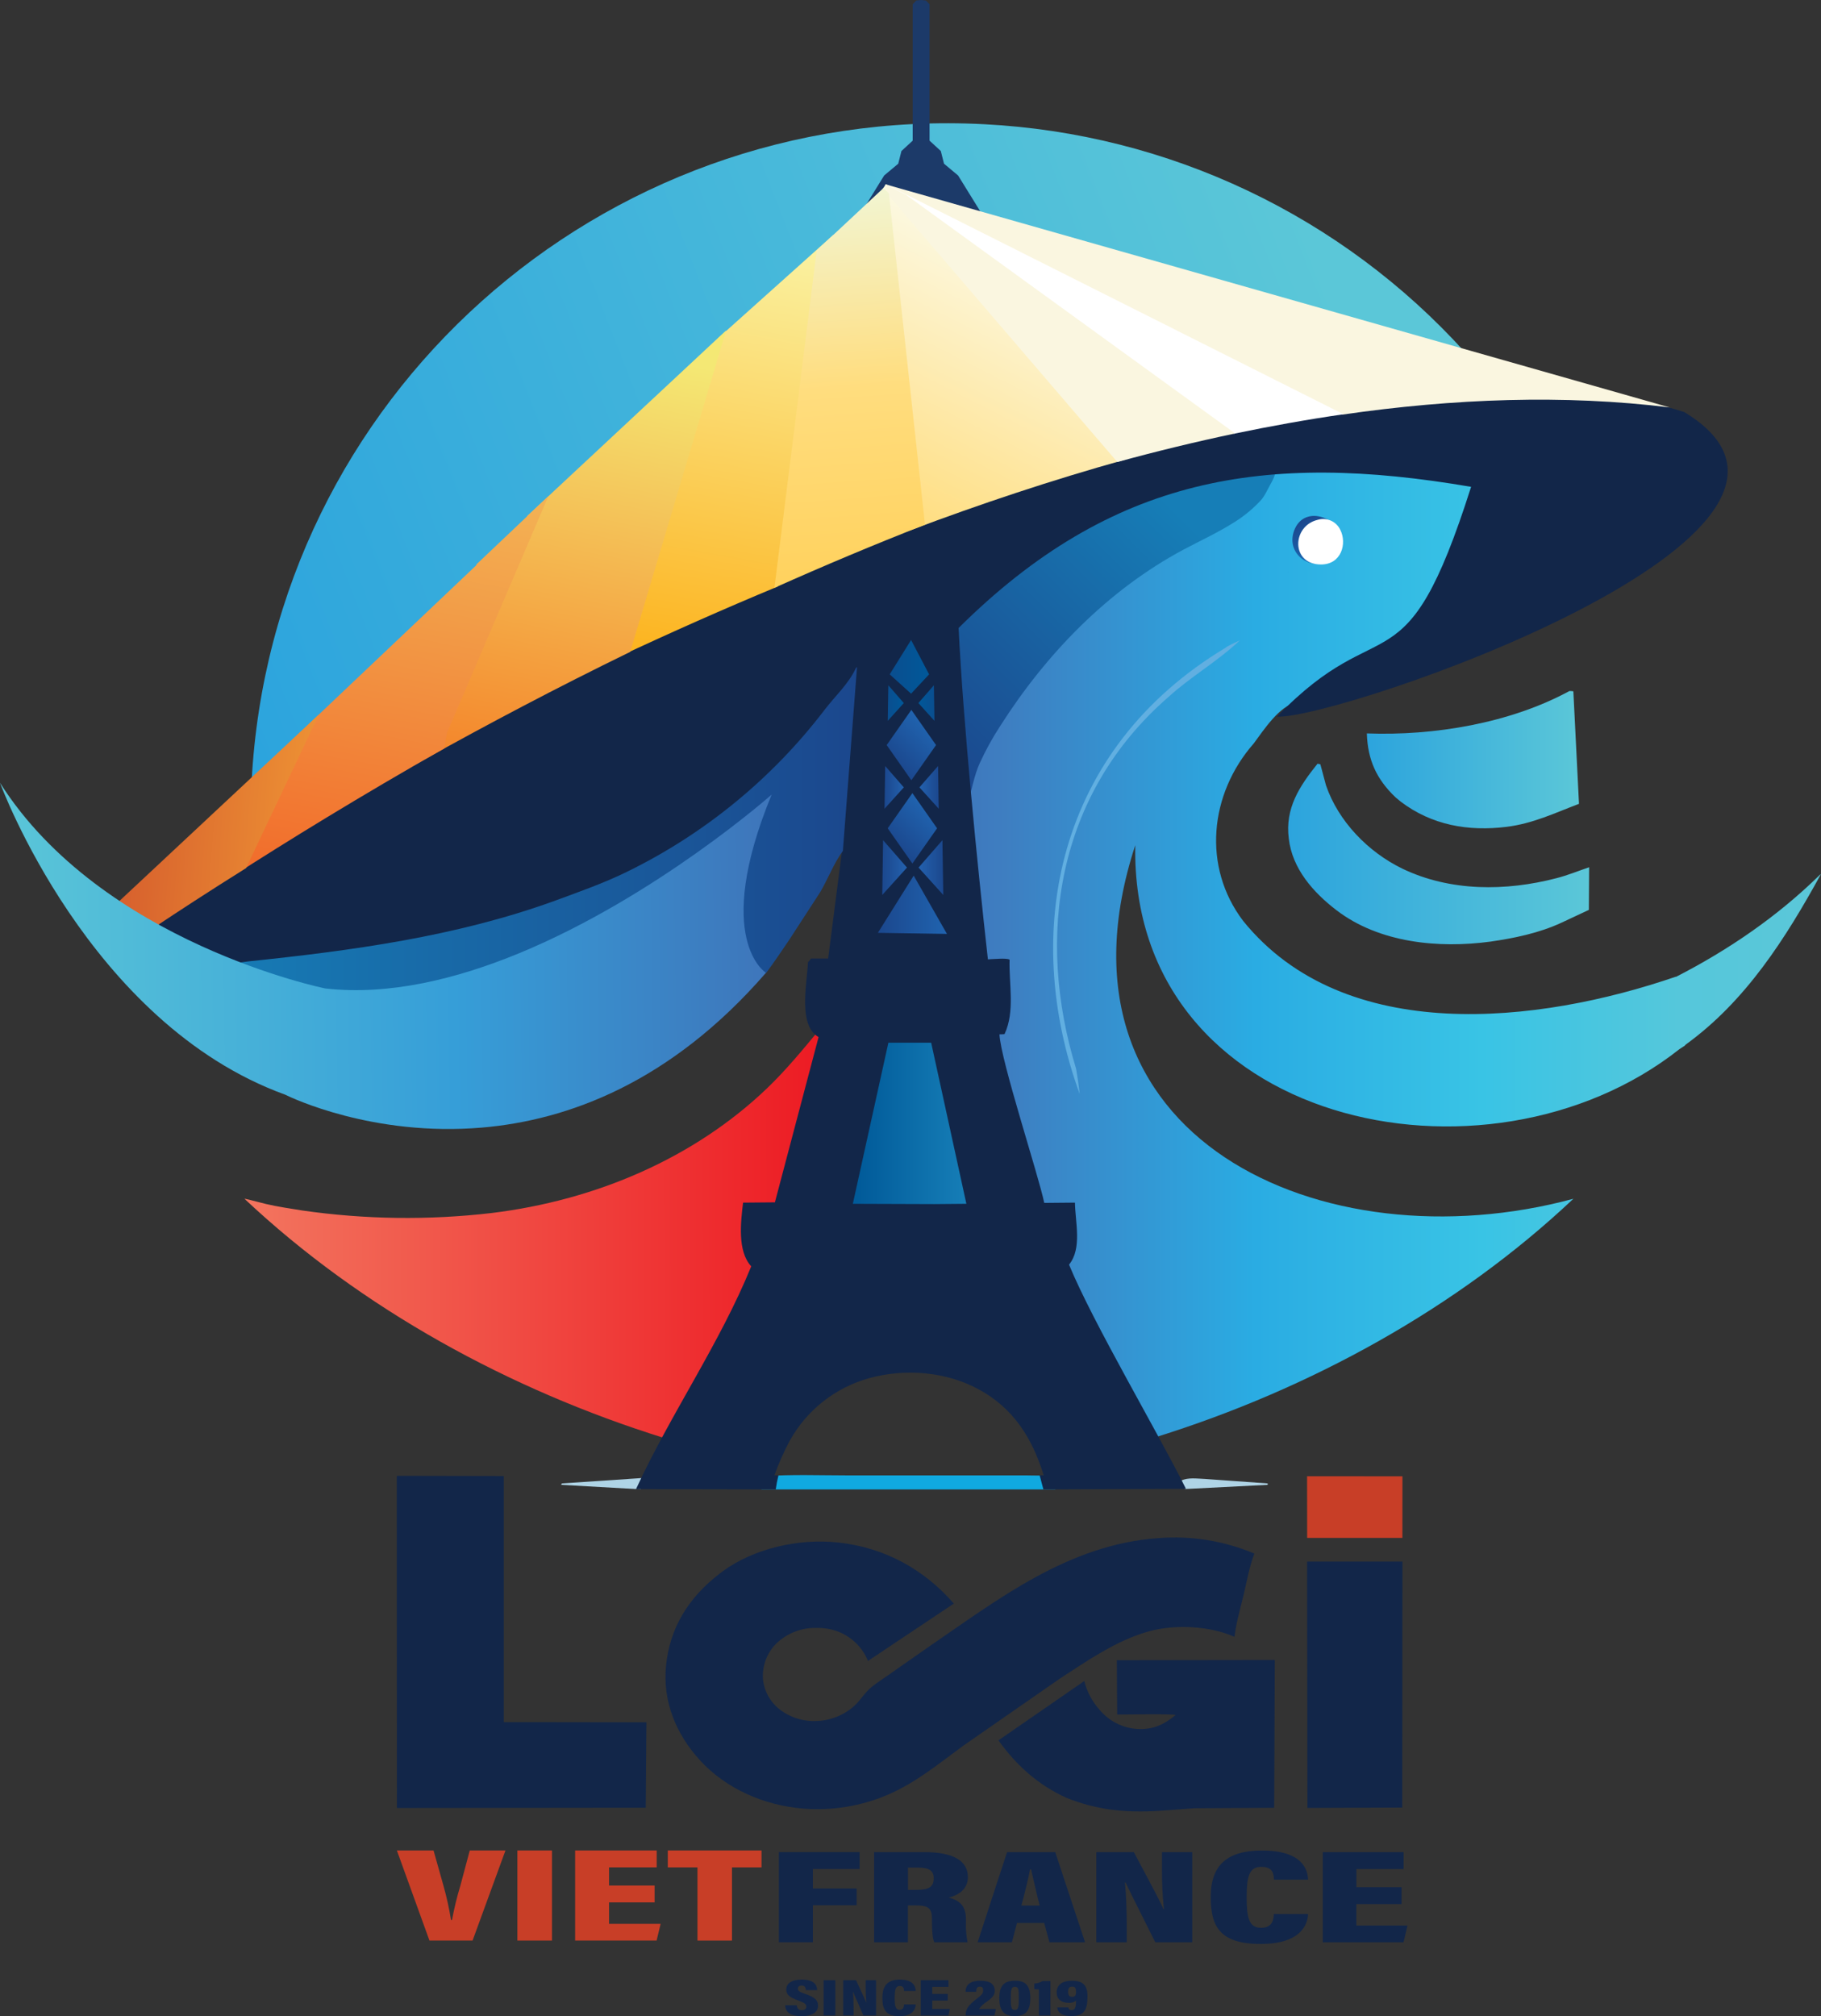 <?xml version="1.0" encoding="UTF-8"?>
<svg id="Layer_1" data-name="Layer 1" xmlns="http://www.w3.org/2000/svg" xmlns:xlink="http://www.w3.org/1999/xlink" viewBox="0 0 337.865 373.978">
  <rect x="0" y="0" width="337.865" height="373.978" fill="#333333" stroke="none"/>
  <defs>
    <style>
      .cls-1 {
        fill: url(#linear-gradient-27);
      }

      .cls-2 {
        fill: url(#linear-gradient-24);
      }

      .cls-3 {
        fill: #122649;
      }

      .cls-4 {
        fill: #fff;
      }

      .cls-5 {
        fill: #1c3a69;
      }

      .cls-6 {
        fill: url(#linear-gradient-20);
      }

      .cls-7 {
        fill: url(#linear-gradient-5);
      }

      .cls-8 {
        fill: url(#linear-gradient-6);
      }

      .cls-9 {
        fill: url(#linear-gradient-23);
      }

      .cls-10 {
        fill: url(#linear-gradient-15);
      }

      .cls-11 {
        fill: url(#linear-gradient-8);
      }

      .cls-12 {
        fill: url(#linear-gradient);
      }

      .cls-13 {
        fill: url(#linear-gradient-7);
      }

      .cls-14 {
        fill: url(#linear-gradient-14);
      }

      .cls-15 {
        fill: url(#linear-gradient-18);
      }

      .cls-16 {
        fill: url(#linear-gradient-26);
      }

      .cls-17 {
        fill: url(#linear-gradient-9);
      }

      .cls-18 {
        fill: url(#linear-gradient-10);
      }

      .cls-19 {
        fill: url(#linear-gradient-2);
      }

      .cls-20 {
        fill: url(#linear-gradient-16);
      }

      .cls-21 {
        fill: #afd4e6;
      }

      .cls-22 {
        fill: url(#linear-gradient-12);
      }

      .cls-23 {
        fill: #faf6e0;
      }

      .cls-24 {
        fill: url(#linear-gradient-28);
      }

      .cls-25 {
        fill: url(#linear-gradient-11);
      }

      .cls-26 {
        fill: #61afe1;
      }

      .cls-27 {
        fill: url(#linear-gradient-4);
      }

      .cls-28 {
        fill: url(#linear-gradient-19);
      }

      .cls-29 {
        fill: #10a9e0;
      }

      .cls-30 {
        fill: none;
      }

      .cls-31 {
        fill: url(#linear-gradient-25);
      }

      .cls-32 {
        fill: url(#linear-gradient-3);
      }

      .cls-33 {
        fill: url(#linear-gradient-17);
      }

      .cls-34 {
        fill: url(#linear-gradient-21);
      }

      .cls-35 {
        fill: url(#linear-gradient-13);
      }

      .cls-36 {
        fill: #c83e27;
      }

      .cls-37 {
        fill: url(#linear-gradient-22);
      }
    </style>
    <linearGradient id="linear-gradient" x1="36.952" y1="254.963" x2="235.714" y2="345.098" gradientTransform="translate(-13.961 365.357) rotate(3.018) scale(1 -1)" gradientUnits="userSpaceOnUse">
      <stop offset="0" stop-color="#2ca4dd"/>
      <stop offset="1" stop-color="#5bc7d8"/>
    </linearGradient>
    <linearGradient id="linear-gradient-2" x1="176.079" y1="200.834" x2="337.865" y2="200.834" gradientTransform="translate(0 377.822) scale(1 -1)" gradientUnits="userSpaceOnUse">
      <stop offset="0" stop-color="#3e76bb"/>
      <stop offset=".064" stop-color="#3e7ec1"/>
      <stop offset=".351" stop-color="#2aace3"/>
      <stop offset=".612" stop-color="#39c4e5"/>
      <stop offset=".837" stop-color="#55c7db"/>
      <stop offset="1" stop-color="#5bc7d8"/>
    </linearGradient>
    <linearGradient id="linear-gradient-3" x1="887.345" y1="-1100.86" x2="778.873" y2="-1100.634" gradientTransform="translate(-736.135 1329.6)" gradientUnits="userSpaceOnUse">
      <stop offset="0" stop-color="#ed1c24"/>
      <stop offset="1" stop-color="#f37760"/>
    </linearGradient>
    <linearGradient id="linear-gradient-4" x1="253.601" y1="236.911" x2="292.962" y2="236.911" gradientTransform="translate(0 377.822) scale(1 -1)" xlink:href="#linear-gradient"/>
    <linearGradient id="linear-gradient-5" x1="239.001" y1="219.415" x2="294.844" y2="219.415" gradientTransform="translate(0 377.822) scale(1 -1)" xlink:href="#linear-gradient"/>
    <linearGradient id="linear-gradient-6" x1="238.986" y1="-699.523" x2="239.034" y2="-699.446" gradientTransform="translate(0 805.6)" gradientUnits="userSpaceOnUse">
      <stop offset="0" stop-color="#1b478d"/>
      <stop offset="1" stop-color="#1b69b3"/>
    </linearGradient>
    <linearGradient id="linear-gradient-7" x1="164.004" y1="229.239" x2="166.827" y2="229.239" gradientTransform="translate(0 377.822) scale(1 -1)" gradientUnits="userSpaceOnUse">
      <stop offset="0" stop-color="#1b478d"/>
      <stop offset="1" stop-color="#2361ae"/>
    </linearGradient>
    <linearGradient id="linear-gradient-8" x1="241.904" y1="-709.327" x2="245.621" y2="-703.324" xlink:href="#linear-gradient-6"/>
    <linearGradient id="linear-gradient-9" x1="171.221" y1="762.375" x2="217.174" y2="808.259" gradientTransform="translate(0 901.822) scale(1 -1)" gradientUnits="userSpaceOnUse">
      <stop offset="0" stop-color="#1b478d"/>
      <stop offset="1" stop-color="#167eb7"/>
    </linearGradient>
    <linearGradient id="linear-gradient-10" x1="159.012" y1="223.153" x2="35.782" y2="223.153" gradientTransform="translate(0 377.822) scale(1 -1)" xlink:href="#linear-gradient-9"/>
    <linearGradient id="linear-gradient-11" x1="158.233" y1="169.44" x2="179.298" y2="169.44" gradientTransform="translate(0 377.822) scale(1 -1)" gradientUnits="userSpaceOnUse">
      <stop offset=".006" stop-color="#005998"/>
      <stop offset="1" stop-color="#167eb7"/>
    </linearGradient>
    <linearGradient id="linear-gradient-12" x1="356.119" y1="247.411" x2="359.1" y2="247.411" gradientTransform="translate(529.495 377.822) rotate(-180)" gradientUnits="userSpaceOnUse">
      <stop offset="0" stop-color="#0a4e8f"/>
      <stop offset="1" stop-color="#005899"/>
    </linearGradient>
    <linearGradient id="linear-gradient-13" x1="440.427" y1="531.505" x2="449.66" y2="531.505" gradientTransform="translate(230.23 828.728) rotate(-45) scale(1 -1)" gradientUnits="userSpaceOnUse">
      <stop offset="0" stop-color="#1b478d"/>
      <stop offset="1" stop-color="#2063af"/>
    </linearGradient>
    <linearGradient id="linear-gradient-14" x1="164.109" y1="231.771" x2="167.692" y2="231.771" xlink:href="#linear-gradient-7"/>
    <linearGradient id="linear-gradient-15" x1="514.899" y1="231.771" x2="518.482" y2="231.771" gradientTransform="translate(689.074 377.822) rotate(-180)" xlink:href="#linear-gradient-7"/>
    <linearGradient id="linear-gradient-16" x1="429.645" y1="520.453" x2="438.877" y2="520.453" xlink:href="#linear-gradient-13"/>
    <linearGradient id="linear-gradient-17" x1="163.688" y1="216.894" x2="168.279" y2="216.894" xlink:href="#linear-gradient-7"/>
    <linearGradient id="linear-gradient-18" x1="514.056" y1="216.894" x2="518.647" y2="216.894" gradientTransform="translate(689.074 377.822) rotate(-180)" xlink:href="#linear-gradient-7"/>
    <linearGradient id="linear-gradient-19" x1="162.88" y1="209.995" x2="175.696" y2="209.995" gradientTransform="translate(0 377.822) scale(1 -1)" xlink:href="#linear-gradient-13"/>
    <linearGradient id="linear-gradient-20" x1="164.712" x2="167.692" gradientTransform="translate(0 377.822) scale(1 -1)" xlink:href="#linear-gradient-12"/>
    <linearGradient id="linear-gradient-21" x1="165.074" y1="254.129" x2="172.383" y2="254.129" gradientTransform="translate(0 377.822) scale(1 -1)" xlink:href="#linear-gradient-12"/>
    <linearGradient id="linear-gradient-22" x1="167.206" y1="280.432" x2="192.205" y2="329.495" gradientTransform="translate(0 377.822) scale(1 -1)" gradientUnits="userSpaceOnUse">
      <stop offset="0" stop-color="#ffdd7e"/>
      <stop offset="1" stop-color="#fcf9e3"/>
    </linearGradient>
    <linearGradient id="linear-gradient-23" x1="131.201" y1="250.768" x2="144.669" y2="327.332" gradientTransform="translate(-16.273 390.528) rotate(.343) scale(1.084 -1.069) skewX(.106)" gradientUnits="userSpaceOnUse">
      <stop offset="0" stop-color="#fcb31e"/>
      <stop offset="1" stop-color="#faf4a6"/>
    </linearGradient>
    <linearGradient id="linear-gradient-24" x1="162.171" y1="267.568" x2="159.398" y2="339.858" gradientTransform="translate(-7.533 388.084) rotate(-1.928) scale(1.072 -1.019) skewX(.214)" gradientUnits="userSpaceOnUse">
      <stop offset="0" stop-color="#ffd15c"/>
      <stop offset=".51" stop-color="#ffdd7e"/>
      <stop offset="1" stop-color="#f2f5d1"/>
    </linearGradient>
    <linearGradient id="linear-gradient-25" x1="97.533" y1="223.385" x2="113.399" y2="308.207" gradientTransform="translate(-1.888 377.993) rotate(.396) scale(1 -1.019)" gradientUnits="userSpaceOnUse">
      <stop offset="0" stop-color="#f47c24"/>
      <stop offset="1" stop-color="#f4e874"/>
    </linearGradient>
    <linearGradient id="linear-gradient-26" x1="62.152" y1="196.193" x2="90.516" y2="347.83" gradientTransform="translate(0 377.822) scale(1 -1)" gradientUnits="userSpaceOnUse">
      <stop offset="0" stop-color="#f15d22"/>
      <stop offset="1" stop-color="#f4e874"/>
    </linearGradient>
    <linearGradient id="linear-gradient-27" x1="14.594" y1="223.573" x2="51.653" y2="223.573" gradientTransform="translate(-9.149 381.235) rotate(4.126) scale(.973 -1.024)" gradientUnits="userSpaceOnUse">
      <stop offset="0" stop-color="#d65e2d"/>
      <stop offset="1" stop-color="#ed9134"/>
    </linearGradient>
    <linearGradient id="linear-gradient-28" x1="141.87" y1="201.818" x2="-1.244" y2="199.942" gradientTransform="translate(0 377.822) scale(1 -1)" gradientUnits="userSpaceOnUse">
      <stop offset="0" stop-color="#3e76bb"/>
      <stop offset=".403" stop-color="#369ed8"/>
      <stop offset="1" stop-color="#5bc7d8"/>
    </linearGradient>
  </defs>
  <path class="cls-12" d="M182.639,23.044c-71.321-3.744-132.187,50.789-135.947,121.801-.1,1.889-.15,3.769-.168,5.643l225.333-85.101c-22.908-25.356-55.01-40.592-89.219-42.343Z"/>
  <path class="cls-21" d="M118.892,276.254l-14.793-.833,.157-.26,15.473-1.041-.836,2.134Z"/>
  <path class="cls-21" d="M219.153,274.641c1.255-.625,2.98-.364,4.391-.312l11.657,.833v.26l-15.368,.781-.68-1.561Z"/>
  <path class="cls-19" d="M337.656,162.272c-7.878,7.738-17.006,13.962-26.708,18.933l-.004-.043c-25.421,8.738-61.462,12.911-80.292-10.339-7.593-10.004-6.281-23.522,1.966-32.921,1.83-2.468,4.809-7.044,7.869-7.56,5.021-5.038,11.403-7.56,17.609-10.59,10.585-6.295,14.037-18.874,17.93-29.661-40.047-6.534-69.593-2.181-99.946,26.267,.925,17.397,3.648,44.377,5.646,61.724,.889,0,3.502-.313,4.182,.052,.052,4.386,.523,9.243-.209,13.577-.545,.288-1.167,.398-1.777,.313,.273,4.794,7.599,26.28,8.73,31.436l5.959-.052c.13,3.712,1.306,8.497-1.15,11.54,.081,.483,.259,.945,.523,1.358,1.259,2.882,14.718,26.848,16.571,30.235,28.405-8.877,55.799-23.838,77.364-44.178-46.438,12.543-99.043-11.248-81.285-65.588-.937,51.986,65.16,66.17,100.992,37.809l0,.008c.339-.235,.702-.445,1.045-.688l-.011-.069c11.232-8.079,18.68-19.836,25.207-31.72-.059,.065-.13,.118-.209,.157Z"/>
  <path class="cls-36" d="M79.683,359.958l-6.047-16.717h6.802l1.83,6.498c.596,2.106,1.068,4.245,1.413,6.405h.184c.396-2.146,.913-4.268,1.547-6.357l1.749-6.546h6.622l-6.103,16.717h-7.998Z"/>
  <path class="cls-36" d="M102.413,343.242v16.717h-6.418v-16.717h6.418Z"/>
  <path class="cls-36" d="M121.455,352.873h-8.456v3.984h9.573l-.749,3.101h-15.115v-16.717h15.132v3.142h-8.841v3.363h8.456v3.126Z"/>
  <path class="cls-36" d="M129.409,346.384h-5.507v-3.142h17.389v3.142h-5.478v13.574h-6.403v-13.574Z"/>
  <polygon class="cls-36" points="260.208 273.842 242.513 273.83 242.529 285.263 260.198 285.263 260.208 273.842"/>
  <path class="cls-32" d="M56.082,224.534c11.635,1.673,23.44,1.831,35.117,.471,19.369-2.353,37.588-10.197,51.094-23.113,3.618-3.467,6.75-7.302,9.906-11.104,.035,.259,.061,.523,.105,.779,.548,.289,1.175,.4,1.789,.315-.273,4.783-7.548,26.101-8.762,31.467l-4.36,.034-.005,.044-1.662-.015c-.131,3.73-1.315,8.537,1.158,11.595-.082,.485-.261,.949-.526,1.364-1.267,2.896-14.818,26.974-16.683,30.377-28.598-8.919-56.178-23.95-77.891-44.385,.059,.006,.121,.011,.181,.017,1.353,.3,2.698,.69,3.815,.951,2.241,.523,4.483,.837,6.724,1.203Z"/>
  <path class="cls-27" d="M291.185,128.18c.245-.009,.49,.009,.732,.052l1.045,20.871c-4.548,1.718-8.468,3.643-13.434,4.268-7.109,.885-13.905-.312-19.655-4.684l-.941-.781c-3.555-3.383-5.175-6.974-5.332-11.867,12.441,.468,26.555-1.874,37.584-7.859Z"/>
  <path class="cls-7" d="M244.453,141.66l.523,.104,1.045,3.904c2.3,6.714,7.841,12.387,14.166,15.458,8.886,4.268,19.184,4.216,28.593,1.77,2.039-.52,4.077-1.353,6.064-2.03l-.052,7.911-5.123,2.394c-4.025,1.874-8.73,2.863-13.121,3.487-9.618,1.301-20.648,.26-28.593-5.829-4.286-3.279-8.207-7.703-8.834-13.272-.732-5.621,1.986-9.733,5.332-13.897Z"/>
  <path class="cls-8" d="M239.016,106.164h0v-.104c0,.052-.052,.104,0,.104Z"/>
  <path class="cls-13" d="M164.161,144.679l2.666,3.851-1.359,2.29-1.15,1.613-.314,.052,.157-7.807Z"/>
  <path class="cls-26" d="M216.779,129.295c4.103-3.757,8.915-6.438,13.269-10.523-.839,.39-1.677,.78-2.47,1.221-.057,.038-.063,.082-.12,.12-31.424,18.826-38.122,52.692-27.13,82.82-.176-1.548-.398-3.146-.677-4.707-7.487-24.444-3.667-50.856,17.128-68.931Z"/>
  <path class="cls-29" d="M194.883,273.459l.913,2.811h-54.512c.136-.827,.327-1.644,.571-2.446,5.023-.364,10.16-.156,15.183-.156h33.221c1.541-0,3.197,.156,4.624-.208Z"/>
  <path class="cls-3" d="M144.511,343.556h14.981v3.134h-8.676v3.602h8.129v3.11h-8.129v6.871h-6.305v-16.717Z"/>
  <path class="cls-3" d="M168.454,353.432v6.84h-6.277v-16.717h9.348c5.34,0,8.06,1.602,8.06,4.629,0,2.314-1.885,3.398-3.552,3.796,2.165,.584,3.187,1.659,3.187,4.063v.581c-.041,1.223,.058,2.447,.297,3.647h-6.171c-.323-.646-.434-2.133-.434-3.767v-.575c0-1.977-.66-2.498-3.09-2.498h-1.369Zm.014-2.876h1.474c2.378,0,3.295-.519,3.295-2.153,0-1.377-.805-1.98-2.892-1.98h-1.877v4.133Z"/>
  <path class="cls-3" d="M188.689,356.694l-.942,3.578h-6.361l5.461-16.717h8.939l5.531,16.717h-6.607l-.971-3.578h-5.05Zm4.208-3.231c-.628-2.439-1.234-5.159-1.585-6.697h-.209c-.271,1.603-.946,4.256-1.601,6.697h3.395Z"/>
  <path class="cls-3" d="M203.411,360.272v-16.717h6.959c4.208,7.879,5.185,9.773,5.47,10.537h.113c-.27-2.48-.39-4.973-.361-7.467v-3.069h5.616v16.717h-6.857c-4.372-8.689-5.193-10.373-5.505-11.096h-.127c.219,2.011,.334,5.108,.334,7.842v3.253h-5.643Z"/>
  <path class="cls-3" d="M242.701,355.033c-.08,1.73-1.105,5.554-8.814,5.554-7.648,0-9.25-3.364-9.25-8.699,0-6.049,3.178-8.63,9.509-8.63,7.386,0,8.476,3.412,8.556,5.405h-6.337c-.053-.934-.094-2.38-2.316-2.38-2.18,0-2.743,1.527-2.743,5.618,0,3.591,.334,5.692,2.664,5.692,2.169,0,2.304-1.557,2.383-2.56h6.349Z"/>
  <path class="cls-3" d="M260.04,353.187h-8.381v3.984h9.488l-.742,3.101h-14.981v-16.717h14.998v3.142h-8.762v3.363h8.381v3.126Z"/>
  <path class="cls-3" d="M147.835,371.961c.055,.537,.276,.907,.927,.907,.632,0,.835-.294,.835-.666,0-.453-.33-.719-1.445-1.114-1.647-.587-2.269-1.082-2.269-2.043,0-1.119,.991-1.853,2.869-1.853,2.209,0,2.841,.953,2.859,1.957h-2.097c-.036-.456-.157-.847-.776-.847-.484,0-.701,.217-.701,.582,0,.375,.212,.568,1.243,.924,1.757,.61,2.503,1.127,2.503,2.227,0,1.082-.916,1.943-3.044,1.943-2.305,0-3.009-.907-3.055-2.017h2.15Z"/>
  <path class="cls-3" d="M154.988,367.312v6.543h-2.178v-6.543h2.178Z"/>
  <path class="cls-3" d="M156.445,373.855v-6.543h2.383c1.441,3.084,1.776,3.825,1.873,4.124h.039c-.093-.971-.134-1.947-.124-2.923v-1.202h1.923v6.543h-2.348c-1.497-3.401-1.779-4.06-1.885-4.343h-.044c.075,.787,.115,1.999,.115,3.069v1.273h-1.933Z"/>
  <path class="cls-3" d="M169.904,371.805c-.028,.677-.379,2.173-3.019,2.173-2.619,0-3.168-1.317-3.168-3.405,0-2.368,1.089-3.378,3.257-3.378,2.529,0,2.903,1.336,2.93,2.116h-2.17c-.018-.365-.032-.931-.793-.931-.747,0-.94,.597-.94,2.199,0,1.405,.114,2.228,.912,2.228,.743,0,.789-.609,.816-1.002h2.175Z"/>
  <path class="cls-3" d="M175.844,371.082h-2.87v1.559h3.249l-.254,1.214h-5.131v-6.543h5.136v1.23h-3.001v1.316h2.87v1.224Z"/>
  <path class="cls-3" d="M179.165,373.855v-.081c.009-1.214,.634-1.913,2.048-3.016,.99-.779,1.2-.969,1.2-1.599,0-.38-.087-.657-.601-.657-.55,0-.671,.329-.689,.96h-1.977c.009-1.034,.563-2.057,2.752-2.057,1.944,0,2.664,.762,2.664,1.833,0,.767-.283,1.181-1.448,2.04-.58,.357-1.083,.824-1.482,1.375h3.144l-.258,1.202h-5.351Z"/>
  <path class="cls-3" d="M191.168,370.622c0,2.742-1.208,3.33-2.899,3.33-1.658,0-2.865-.61-2.865-3.351,0-2.769,1.441-3.197,2.903-3.197,1.521,0,2.861,.485,2.861,3.217Zm-3.633-.038c0,1.666,.06,2.247,.753,2.247,.679,0,.739-.578,.739-2.234,0-1.666-.055-2.064-.739-2.064-.628,0-.753,.461-.753,2.051h0Z"/>
  <path class="cls-3" d="M192.75,373.855v-4.833c-.245-.007-.639-.039-.857-.062v-1.031c.543-.011,1.073-.17,1.533-.458h1.469v6.384h-2.146Z"/>
  <path class="cls-3" d="M198.209,372.361c.046,.219,.134,.498,.647,.498,.812,0,.78-1.131,.794-1.762-.387,.307-.877,.453-1.37,.409-1.369,0-2.226-.668-2.226-1.94,0-1.333,.958-2.161,2.837-2.161,2.042,0,2.881,.885,2.881,2.864,0,2.659-.67,3.69-3.024,3.69-2.369,0-2.557-1.237-2.581-1.597l2.041-0Zm-.033-2.91c0,.666,.235,.944,.762,.944,.487,0,.712-.244,.712-.875,0-.672-.126-1.019-.734-1.019-.531-0-.74,.306-.74,.949Z"/>
  <path class="cls-3" d="M207.216,307.954l29.309-.041-.121,27.417-14.797,.082-6.794,.501c-6.056,.345-11.292-.173-16.899-2.414-5.286-2.362-9.418-6.126-12.662-10.682l15.921-11.001c.509,2.031,1.518,3.904,2.935,5.451,1.734,2.019,4.21,3.259,6.872,3.44,2.927,.167,4.992-.8,7.144-2.587-.605-.259-9.396-.082-10.845-.09l-.063-10.075Z"/>
  <path class="cls-3" d="M214.917,285.308c6.083-.485,12.193,.499,17.812,2.869-.913,2.39-1.388,5.113-1.978,7.594-.612,2.578-1.402,5.218-1.71,7.838-4.559-2.008-10.892-2.35-15.715-1.052-6.082,1.637-11.568,5.484-16.675,8.804l-17.95,12.466c-4.558,3.336-8.733,6.832-14.089,9.129-4.891,2.072-10.212,2.939-15.511,2.527-7.393-.585-14.414-3.727-19.194-8.927-4.56-4.961-6.966-11.065-6.334-17.548,.681-6.989,4.11-12.661,10.027-17.172l.493-.377c5.777-4.235,14.076-6.133,21.402-5.342,8.796,.949,16.027,5.08,21.478,11.329l-15.932,10.645c-.595-1.498-1.564-2.82-2.814-3.842-2.158-1.775-4.551-2.405-7.432-2.279-2.603,.109-5.069,1.192-6.905,3.033-1.639,1.721-2.486,4.044-2.339,6.411,.216,2.279,1.381,4.363,3.213,5.746,2.03,1.522,4.55,2.252,7.083,2.052,2.633-.159,5.119-1.264,6.997-3.109,.763-.784,1.362-1.693,2.12-2.478,1.051-1.09,2.557-1.988,3.81-2.883l7.488-5.236c12.803-8.759,25.983-19.06,42.655-20.196Z"/>
  <polygon class="cls-3" points="242.577 335.354 260.167 335.289 260.208 289.659 242.513 289.659 242.577 335.354"/>
  <polygon class="cls-3" points="100.304 319.441 93.472 319.441 93.472 273.795 73.62 273.756 73.647 335.369 119.813 335.318 119.938 319.468 100.304 319.441"/>
  <path class="cls-11" d="M248.791,99.034c-1.202-3.279-6.952-5.205-8.677-.625-1.777,4.788,4.13,8.328,7.632,4.632,1.359-1.353,1.516-2.758,1.045-4.008Z"/>
  <path class="cls-17" d="M228.3,88.267c-14.846,2.446-29.639,9.473-41.244,18.893l-9.932,8.796,1.673,24.462c.209,2.758,.105,5.569,.784,8.275,.784-2.29,1.15-4.84,2.195-7.13,1.097-2.399,2.372-4.713,3.816-6.922,8.521-13.376,19.968-25.191,33.978-32.686,3.136-1.666,6.43-3.175,9.461-5.101,1.791-1.117,3.425-2.465,4.861-4.008,.732-.781,1.307-2.082,1.882-3.123,.429-.711,.746-1.483,.941-2.29-2.819,.112-5.63,.391-8.416,.833Z"/>
  <path class="cls-4" d="M248.687,98.305c-.737-1.596-2.55-2.398-4.234-1.874-4.757,1.145-4.966,8.223,.575,8.275,3.868,.052,4.914-3.904,3.659-6.402Z"/>
  <polygon class="cls-30" points="168.072 36.117 247.924 76.578 164.512 34.313 168.072 36.117"/>
  <path class="cls-3" d="M312.481,76.424c-41.211-12.884-87.043,4.56-128.22,12.515-55.536,15.965-123.201,36.28-161.343,81.362,41.544,26.734,80.232,7.743,116.569-17.071-4.757,9.837-9.566,20.975-1.359,30.552,7.161-7.807,13.016-18.008,18.243-27.117l-2.718,21.131h-3.185c-.141,.255-.328,.483-.551,.671-.225,4.234-1.856,11.732,1.958,13.902l-8.102,30.656-5.907,.052c-.418,3.539-1.098,9.004,1.516,11.815-5.802,14.261-14.95,27.377-21.38,41.325l25.928,.052c.12-.882,.289-1.756,.505-2.619h-.748c.775-2.172,1.709-4.285,2.793-6.322,3.145-5.74,8.495-9.963,14.825-11.703,6.661-1.829,14.181-1.202,20.197,2.038,6.607,3.553,10.045,9.195,12.14,15.987h-.754l.702,2.619,26.45-.104c-5.171-10.418-17.225-30.754-21.694-41.586,2.457-3.019,1.15-7.859,1.098-11.503l-5.698,.052c-1.045-5.101-8.102-26.492-8.311-31.28,.315,.013,.631,.002,.944-.031,1.981-4.237,.789-9.332,.938-13.814-.68-.364-3.136-.052-4.025-.052-1.934-17.28-4.6-44.136-5.436-61.468,28.384-28.158,56.769-32.738,95.085-26.18-12.336,38.827-16.309,22.12-36.016,42.627,11.402,.556,112.478-34.157,75.556-56.508Z"/>
  <path class="cls-18" d="M158.797,123.924c-1.342,2.928-3.812,5.137-5.799,7.734-9.732,12.756-22.329,23.066-36.781,30.105-4.296,2.099-9.021,3.756-13.531,5.413-18.203,6.574-37.533,9.17-56.648,11.158-1.181,.11-3.436,.608-5.208,.773-1.665,.442-3.383,.884-5.047,1.16,2.455,1.005,4.965,1.871,7.517,2.596,2.47,.663,4.994,.994,7.464,1.712,2.685,0,5.477,.718,8.108,.884,6.639,.415,13.304,.081,19.867-.994,2.792-.939,5.853-1.381,8.699-2.265,7.049-2.089,13.826-5,20.189-8.673,4.671-2.707,9.021-5.911,13.585-8.838l12.028-6.905c1.826-1.05,3.759-2.872,5.692-3.591-2.9,6.574-7.947,16.517-5.638,23.919l.161,.442,.967,2.486c.775,1.543,1.658,3.029,2.644,4.447,.204-.305,.429-.594,.675-.866,.236-.259,.492-.5,.73-.757,.073-.078,.147-.158,.217-.239-.013,.004,.023-.064,.086-.169,.202-.333,.479-.615,.809-.823,.228-.291,.473-.569,.733-.832,.339-.734,1.037-1.24,1.842-1.335,1.46-1.978,2.838-4.007,4.183-5.999l5.853-9.004c1.45-2.486,2.524-5.358,4.188-7.623l2.631-34.138-.215,.221Z"/>
  <path class="cls-25" d="M164.828,193.415h7.94l6.531,29.88-5.955,.052-15.111-.052,6.595-29.88Z"/>
  <polygon class="cls-22" points="173.376 133.71 173.272 127.11 170.395 130.41 173.376 133.71"/>
  <polygon class="cls-35" points="173.671 138.204 169.091 144.732 164.512 138.204 169.091 131.675 173.671 138.204"/>
  <polygon class="cls-14" points="164.109 150.017 164.233 142.083 167.692 146.05 164.109 150.017"/>
  <polygon class="cls-10" points="174.175 150.017 174.05 142.083 170.592 146.05 174.175 150.017"/>
  <polygon class="cls-20" points="173.862 153.643 169.283 160.172 164.704 153.643 169.283 147.115 173.862 153.643"/>
  <polygon class="cls-33" points="163.688 166.01 163.847 155.845 168.279 160.928 163.688 166.01"/>
  <polygon class="cls-15" points="175.018 166.01 174.858 155.845 170.427 160.928 175.018 166.01"/>
  <polygon class="cls-28" points="169.524 162.422 162.88 173.033 175.696 173.23 169.524 162.422"/>
  <polygon class="cls-6" points="164.712 133.71 164.815 127.11 167.692 130.41 164.712 133.71"/>
  <polygon class="cls-34" points="169.04 118.714 165.074 125.086 169.04 128.672 172.383 125.086 169.04 118.714"/>
  <path class="cls-5" d="M177.761,32.548c-.87-.727-1.739-1.454-2.609-2.181-.199-.785-.398-1.571-.596-2.356-.696-.64-1.391-1.279-2.087-1.919V.787c-.224-.233-.447-.465-.671-.698-.298-.03-.596-.059-.894-.089-.298,.03-.596,.059-.894,.089-.224,.233-.447,.465-.671,.698V26.092c-.696,.64-1.391,1.279-2.087,1.919-.199,.785-.398,1.571-.596,2.356-.87,.727-1.739,1.454-2.609,2.181-1.366,2.21-2.733,4.421-4.099,6.631l10.957-.087,10.957,.087c-1.366-2.21-2.733-4.421-4.099-6.631Z"/>
  <path class="cls-37" d="M208.632,85.293l-43.707-50.597-.019-.279-.354-.153-.04-.047,.002,.03-.16-.069-.862,1.296,1.195,1.229,4.338,61.613c12.935-4.864,26.203-9.288,39.607-13.023Z"/>
  <path class="cls-23" d="M164.296,34.192l-.03,.027,.007,.111,84.759,42.579c20.689-2.997,41.194-3.749,60.764-1.335L164.296,34.192Z"/>
  <path class="cls-4" d="M228.927,80.456c6.786-1.413,13.578-2.632,20.35-3.613l-84.655-42.527,64.305,46.14Z"/>
  <path class="cls-23" d="M164.513,34.316l.11,1.648,42.68,49.739c7.261-1.991,14.551-3.758,21.869-5.301l-61.074-44.267-3.585-1.819Z"/>
  <path class="cls-9" d="M133.186,62.775l-18.384,59.068c9.466-4.439,19.345-8.832,29.527-13.062l10.333-65.255-21.476,19.249Z"/>
  <path class="cls-2" d="M163.932,34.864l-12.404,11.591-7.842,62.586c9.077-4.055,18.41-7.989,27.934-11.709l-6.699-61.476-.987-.992Z"/>
  <path class="cls-31" d="M97.849,95.683l-18.706,42.955-.409,2.243c11.625-6.483,24.468-13.274,38.198-19.966l17.796-59.626-36.879,34.393Z"/>
  <path class="cls-16" d="M101.739,92.037l-13.341,12.647-.03,.166-34.286,32.502-11.223,25.372c10.527-6.767,23.964-15.048,39.553-23.885l.522-2.908,18.805-43.895Z"/>
  <path class="cls-1" d="M59.168,132.534l-38.757,36.217c-.177,3.106-.36,6.212-.645,9.31,2.93-2.056,12.091-8.389,25.895-17.042l13.507-28.486Z"/>
  <path class="cls-24" d="M143.167,147.393s-21.346,18.895-46.818,29.41c-11.67,4.817-24.205,7.875-35.952,6.551l-.05-.005S18.85,174.942,0,145.207c0,0,16.329,44.591,52.937,57.855l.06,.03c1.012,.5,16.202,7.789,36.408,6.067,15.95-1.36,35.02-8.334,52.708-28.713-0,0-10.011-6.143,1.054-33.054Z"/>
</svg>